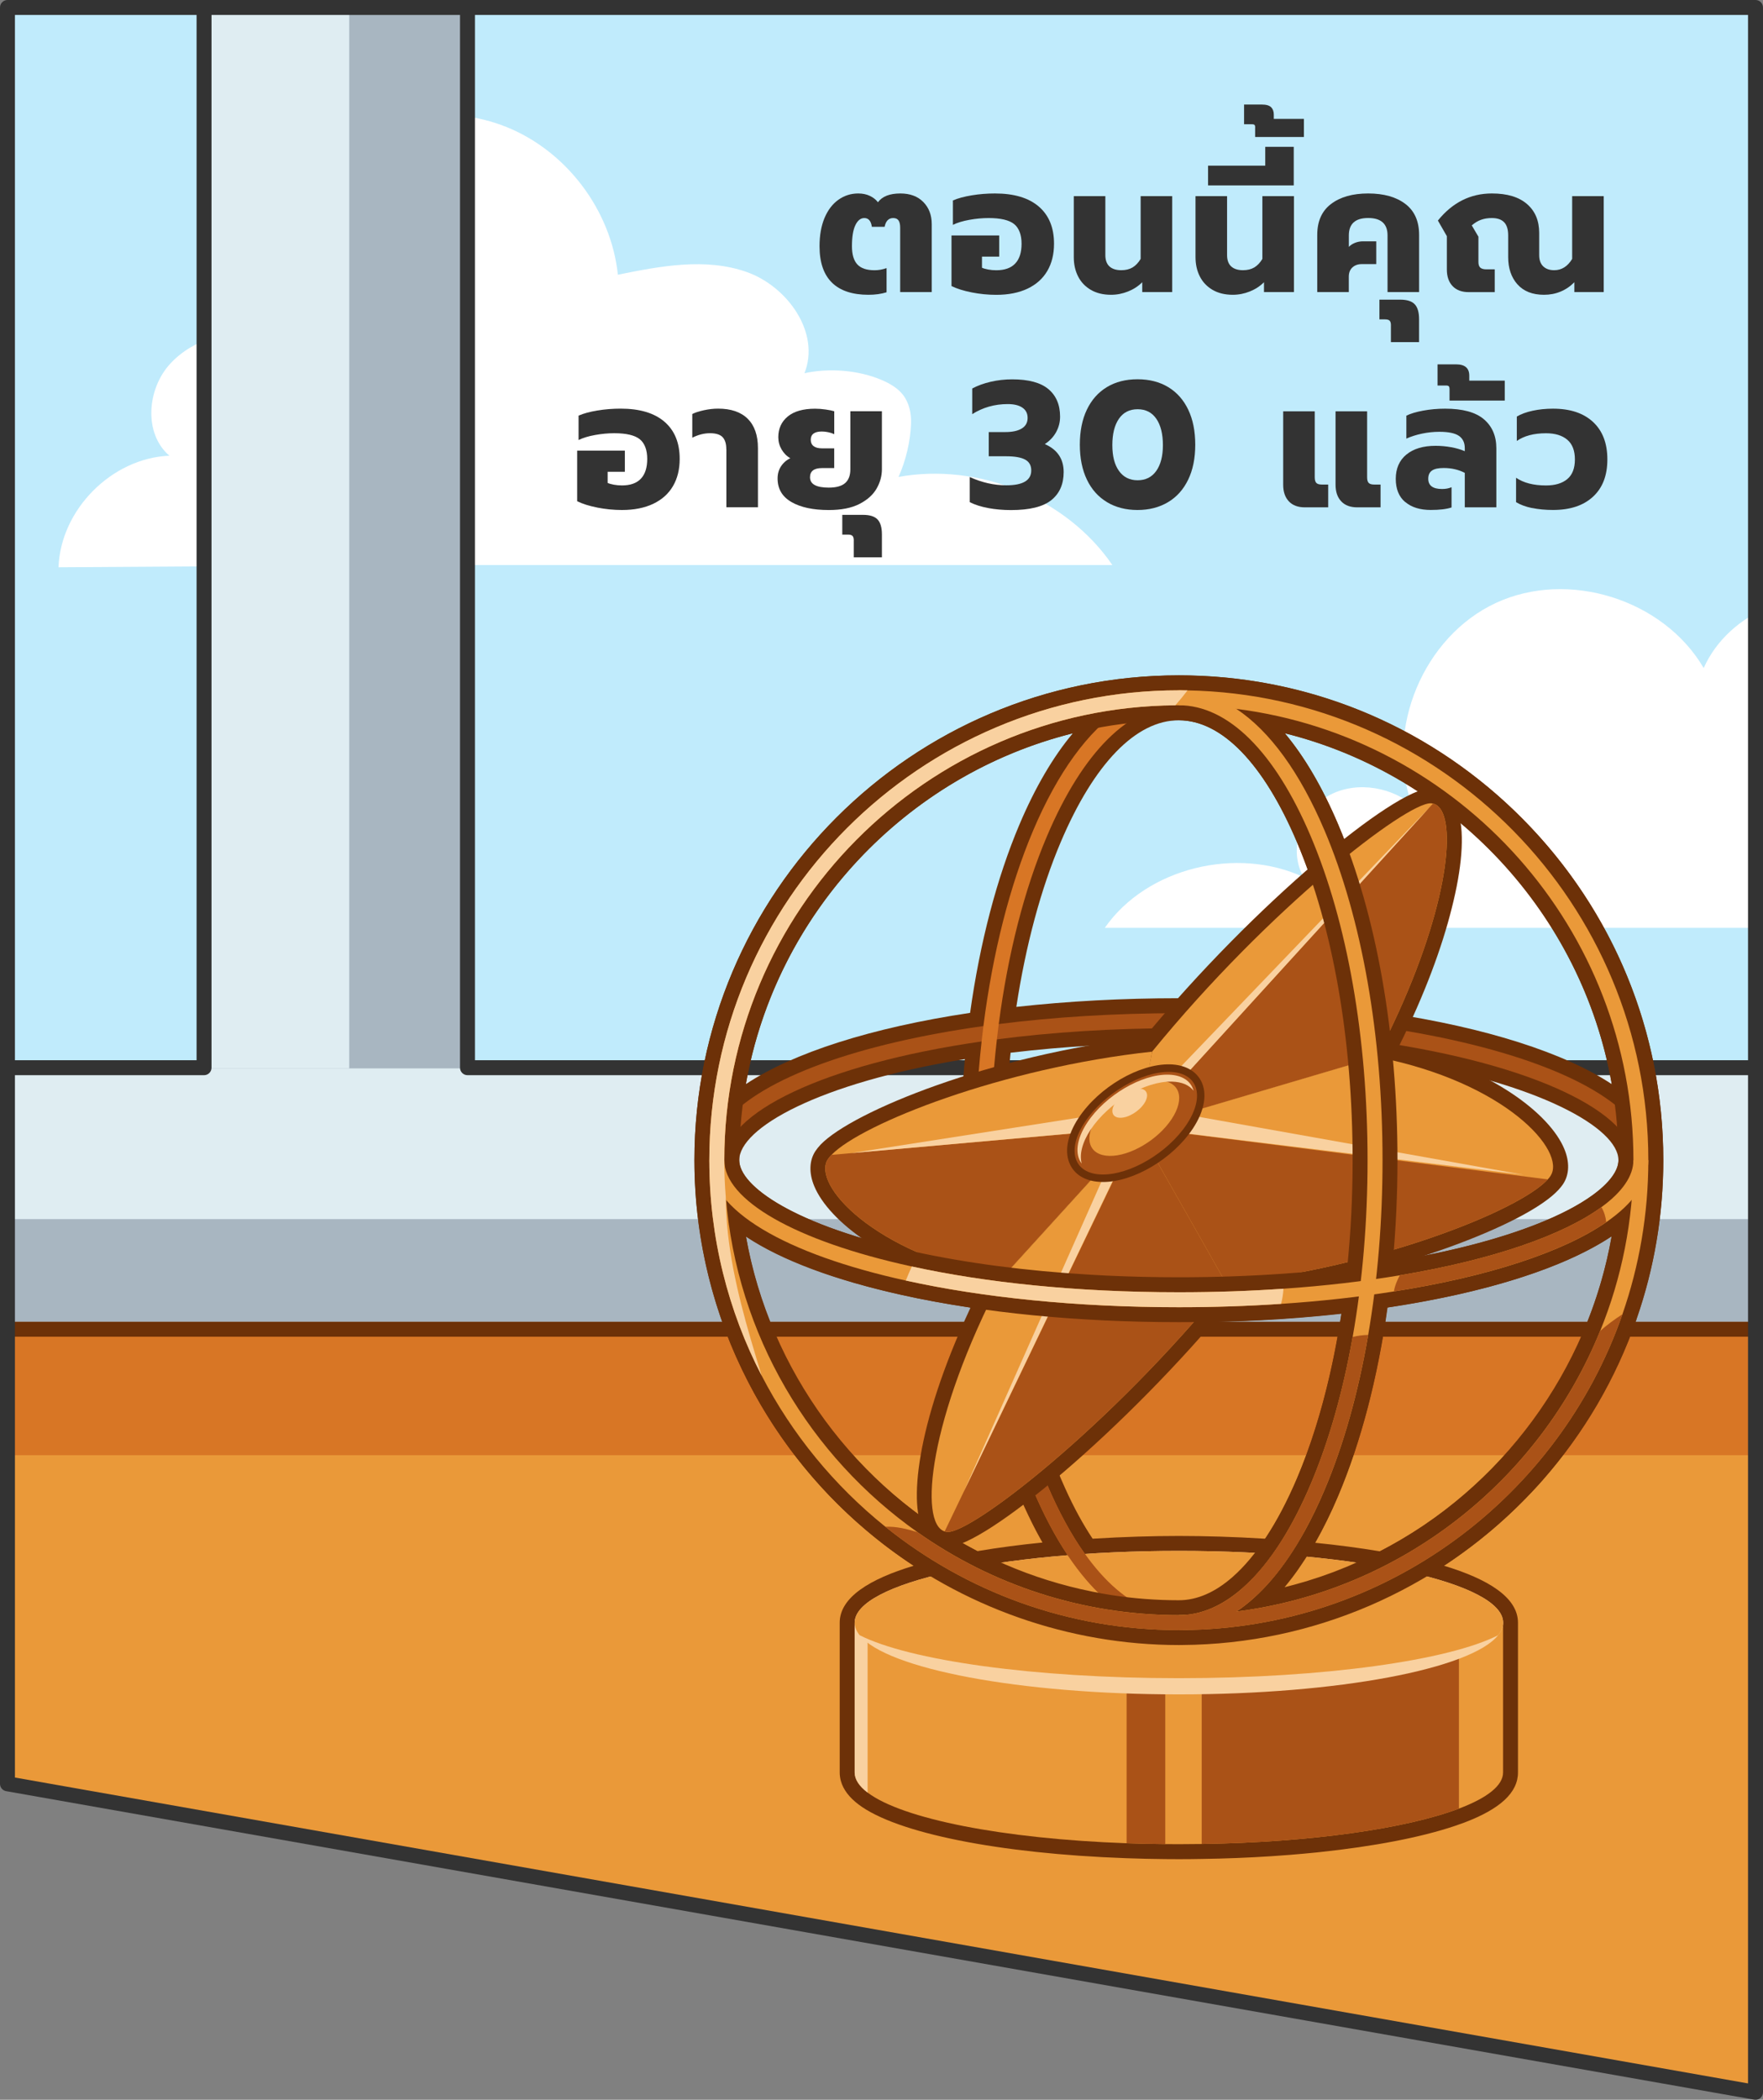 <?xml version="1.0" encoding="UTF-8"?>
<svg xmlns="http://www.w3.org/2000/svg" xmlns:xlink="http://www.w3.org/1999/xlink" viewBox="0 0 472 562">
  <rect x="0" y="0" width="472" height="562" fill="#808080" stroke="none"/>
  <defs>
    <style>
      .cls-1 {
        fill: #fff;
      }

      .cls-2 {
        fill: #dfedf2;
      }

      .cls-3 {
        fill: #ea9939;
      }

      .cls-4 {
        fill: #d87625;
      }

      .cls-5 {
        fill: none;
      }

      .cls-6 {
        fill: #aa5217;
      }

      .cls-7 {
        fill: #f9d1a0;
      }

      .cls-8 {
        fill: #333;
      }

      .cls-9 {
        fill: #c0ebfc;
      }

      .cls-10 {
        fill: #6d3108;
      }

      .cls-11 {
        fill: #a8b6c1;
      }

      .cls-12 {
        clip-path: url(#clippath);
      }
    </style>
    <clipPath id="clippath">
      <polygon class="cls-5" points="470 2 470 560 2 477.43 2 2 470 2"/>
    </clipPath>
  </defs>
  <g id="Image">
    <g>
      <g class="cls-12">
        <rect class="cls-3" x="-1.86" y="339.95" width="576.9" height="225.24"/>
        <rect class="cls-4" x="-1.62" y="355.76" width="488.05" height="33.72"/>
        <rect class="cls-9" x="-8.21" y="-25.93" width="547.95" height="319.46"/>
        <path class="cls-1" d="M109.82,151.23h187.99c-12.3-17.96-35.84-27.48-57.25-23.58,1.94-4.31,3.2-9.58,3.35-14.32.09-2.69-.49-5.48-2.13-7.61-1.41-1.84-3.5-3.05-5.63-3.97-6.27-2.7-14.13-3.31-20.78-1.86,4.33-10.81-4.53-23.25-15.5-27.1-10.98-3.86-23.05-1.58-34.45.74-1.8-17.2-13.66-32.97-29.68-39.48-16.02-6.51-35.51-3.46-48.78,7.61-13.28,11.08-19.77,29.71-16.25,46.65-9.17-.04-18.91,2.29-25.13,9.03-6.22,6.74-7.19,18.67-.23,24.63-15.41.62-29.14,14.43-29.68,29.86"/>
        <g>
          <rect class="cls-2" x="-217.81" y="285.77" width="702.82" height="68"/>
          <rect class="cls-11" x="-217.81" y="326.3" width="702.82" height="27.48"/>
          <rect class="cls-11" x="54.63" y=".44" width="70.53" height="285.52"/>
          <rect class="cls-2" x="54.63" y=".44" width="38.87" height="285.52"/>
          <path class="cls-8" d="M54.63,287.77H-220.27c-1.11,0-2-.9-2-2s.9-2,2-2H52.63V-11.77c0-1.11.9-2,2-2s2,.9,2,2v297.54c0,1.11-.9,2-2,2Z"/>
          <path class="cls-8" d="M472.1,287.77H125.16c-1.11,0-2-.9-2-2V-11.77c0-1.11.9-2,2-2s2,.9,2,2v295.54h344.94c1.11,0,2,.9,2,2s-.9,2-2,2Z"/>
          <rect class="cls-10" x="-1.62" y="353.76" width="486.63" height="4"/>
        </g>
        <path class="cls-1" d="M485.02,248.34h-189.24c11.23-16.14,35.4-21.88,53.22-13.58-4.08-7.09-.97-17.05,5.97-21.38,6.94-4.33,16.51-3.2,22.96,1.83-7.15-20.1,3.19-44.82,22.53-53.82s44.89-1.01,55.66,17.41c6.74-15.15,26.34-23.06,41.69-16.82"/>
      </g>
      <path class="cls-8" d="M470,562c-.12,0-.23-.01-.35-.03L1.65,479.4c-.96-.17-1.65-1-1.65-1.97V2C0,.9.9,0,2,0h468c1.11,0,2,.9,2,2v558c0,.59-.26,1.15-.71,1.53-.36.3-.82.47-1.29.47ZM4,475.75l463.99,81.87V4H4v471.74Z"/>
      <g>
        <g>
          <path class="cls-10" d="M445.3,310.53c0-71.56-58.18-129.77-129.69-129.77s-129.7,58.21-129.7,129.77c0,43.88,22.27,84.63,58.7,108.54-11.74,3.53-19.8,8.46-19.8,15.23v40.09c0,.78.11,1.56.32,2.31.63,2.26,2.22,4.37,4.74,6.27,10.08,7.64,37.52,13.15,71.62,14.37,3.52.13,7.04.21,10.46.24,1.22.01,2.44.02,3.67.02,2.08,0,4.13-.02,6.17-.06,6.35-.09,12.57-.34,18.56-.73,1.71-.11,3.41-.24,5.08-.37,2.36-.19,4.68-.4,6.95-.63.32-.04.64-.07.95-.1,14.47-1.53,27.02-3.93,36.12-6.99.88-.3,1.73-.6,2.55-.9,9.69-3.67,14.4-8.06,14.4-13.43v-40.09c0-6.77-8.06-11.69-19.8-15.23,36.43-23.91,58.7-64.66,58.7-108.54ZM372.89,283.48c39.27,6.37,60.41,18.48,60.41,27.05s-21.13,20.68-60.41,27.04c.81-8.85,1.25-17.92,1.25-27.04s-.44-18.2-1.25-27.05ZM431.52,290.18c-12.67-8.4-33.67-15.13-60.04-19.08-2.62-18.79-7.16-36.17-13.22-50.43-4.21-9.93-8.99-18.08-14.27-24.4,44.76,11.18,79.5,48.26,87.53,93.92ZM362.13,310.53c0,9.73-.51,19.38-1.48,28.76-14.14,1.7-29.27,2.58-45.04,2.58s-30.89-.88-45.07-2.58c-.97-9.26-1.46-18.92-1.46-28.76s.52-19.39,1.48-28.77c14.16-1.7,29.29-2.58,45.05-2.58s30.88.88,45.04,2.58c.97,9.36,1.48,19.01,1.48,28.77ZM315.61,192.78c11.47,0,22.69,11.57,31.61,32.59,5.29,12.47,9.38,27.63,11.9,44.12-13.85-1.53-28.45-2.32-43.51-2.32s-29.67.79-43.51,2.32c2.51-16.48,6.59-31.65,11.89-44.12,8.92-21.02,20.15-32.59,31.62-32.59ZM287.21,196.27c-5.28,6.31-10.06,14.46-14.27,24.39-6.05,14.26-10.6,31.64-13.22,50.43-26.37,3.95-47.37,10.68-60.04,19.08,8.03-45.65,42.77-82.72,87.53-93.91ZM258.32,283.48c-.81,8.85-1.25,17.92-1.25,27.05s.44,18.23,1.26,27.04c-39.27-6.37-60.42-18.48-60.42-27.04s21.13-20.68,60.41-27.05ZM261.78,415.21c-32.65-16.88-55.73-48.5-62.07-84.31,12.67,8.38,33.67,15.11,60.03,19.06.2,1.41.41,2.81.62,4.21.02.1.03.2.05.29.17,1.06.34,2.12.52,3.17.04.21.07.42.11.63.17.97.34,1.93.52,2.88.05.28.1.56.15.84.17.9.35,1.8.53,2.7.07.31.13.63.2.95.17.86.35,1.71.54,2.56.07.34.15.69.23,1.03.18.82.37,1.64.56,2.45.08.36.17.72.25,1.07.19.8.39,1.58.58,2.37.1.37.19.74.29,1.11.2.76.39,1.52.6,2.27.1.38.21.76.32,1.15.2.72.4,1.45.61,2.17.12.4.24.8.36,1.2.2.69.4,1.37.61,2.05.14.43.27.86.41,1.29.2.63.4,1.27.61,1.9.16.47.32.94.48,1.41.19.57.38,1.15.58,1.71.19.54.39,1.07.58,1.6.18.48.35.98.53,1.46.25.65.5,1.3.75,1.94.14.35.27.7.41,1.04.39.99.79,1.97,1.2,2.93.03.08.07.16.1.24.32.75.65,1.49.97,2.22.09.2.18.39.27.59.28.6.56,1.21.84,1.8.11.25.23.49.35.73.26.53.51,1.06.77,1.58.14.29.29.58.44.87.23.45.46.9.69,1.34.19.35.38.69.56,1.04.19.35.39.71.58,1.06.2.35.39.7.59,1.04-5.87.59-11.75,1.35-17.33,2.29ZM338.7,411.83c-8.41-.52-16.38-.74-23.08-.74s-14.69.22-23.1.74c-2.57-3.85-5.02-8.34-7.3-13.39-.05-.1-.09-.19-.13-.29-.36-.8-.72-1.62-1.08-2.45-.03-.08-.06-.16-.1-.24-.33-.79-.66-1.6-.99-2.41-.25-.64-.5-1.29-.75-1.94-.1-.26-.2-.51-.3-.77-.27-.74-.54-1.49-.81-2.24-.06-.18-.13-.36-.2-.54-.28-.8-.55-1.61-.83-2.43-.04-.14-.09-.27-.13-.41-.29-.85-.56-1.71-.83-2.58-.04-.1-.07-.21-.11-.32-.27-.88-.54-1.78-.81-2.68-.02-.1-.05-.19-.08-.28-.27-.92-.53-1.84-.78-2.77-.03-.09-.05-.17-.07-.26-.26-.93-.51-1.87-.75-2.82-.03-.09-.05-.19-.07-.28-.25-.94-.48-1.89-.71-2.85-.03-.11-.05-.21-.08-.32-.22-.95-.44-1.9-.66-2.86-.02-.12-.05-.24-.08-.36-.21-.95-.41-1.91-.61-2.87-.03-.14-.06-.29-.09-.43-.19-.95-.38-1.9-.57-2.85-.03-.17-.06-.34-.09-.51-.18-.94-.35-1.88-.52-2.83-.03-.18-.06-.36-.09-.54-.17-.95-.33-1.91-.48-2.87-.03-.15-.05-.3-.07-.44-.08-.46-.14-.92-.21-1.37,13.81,1.53,28.41,2.31,43.5,2.31s29.63-.78,43.51-2.32c-2.52,16.48-6.6,31.65-11.9,44.13-2.62,6.18-5.48,11.59-8.53,16.13ZM369.44,415.21c-5.59-.94-11.46-1.7-17.33-2.29,2.18-3.82,4.24-8.01,6.15-12.53,6.05-14.26,10.6-31.64,13.22-50.43,26.36-3.94,47.35-10.68,60.02-19.07-6.33,35.82-29.41,67.45-62.06,84.32Z"/>
          <path class="cls-3" d="M402.41,434.3v40.09c0,3.53-4.3,6.84-11.82,9.68-14.09,5.33-39.46,9.02-68.86,9.47-2.02.03-4.05.05-6.11.05-1.22,0-2.43-.01-3.64-.02-3.51-.03-6.96-.11-10.35-.23-33.2-1.19-60.08-6.54-69.34-13.56-2.26-1.71-3.47-3.52-3.47-5.4v-40.09h173.6Z"/>
          <path class="cls-7" d="M232.28,434.3v45.49c-2.26-1.71-3.47-3.52-3.47-5.4v-40.09h3.47Z"/>
          <path class="cls-6" d="M311.97,449.27v44.3c-3.51-.03-6.96-.11-10.35-.23v-44.07h10.35Z"/>
          <path class="cls-6" d="M390.59,436.3v47.77c-14.09,5.33-39.46,9.02-68.86,9.47v-57.24h68.86Z"/>
          <path class="cls-7" d="M402.41,434.3c0,1.15-.45,2.27-1.32,3.36-7.18,9-42.73,15.84-85.47,15.84s-78.32-6.85-85.48-15.85c-.87-1.09-1.32-2.21-1.32-3.35,0-10.61,38.86-19.21,86.81-19.21s86.8,8.6,86.8,19.21Z"/>
          <path class="cls-3" d="M402.41,434.3c0,1.15-.45,2.27-1.32,3.36-13.24,6.73-46.52,11.5-85.47,11.5s-72.25-4.78-85.48-11.51c-.87-1.09-1.32-2.21-1.32-3.35,0-10.61,38.86-19.21,86.81-19.21s86.8,8.6,86.8,19.21Z"/>
          <path class="cls-3" d="M315.61,184.76c-69.31,0-125.7,56.42-125.7,125.76,0,47.3,26.23,88.59,64.9,110.06,11.78,6.55,24.72,11.24,38.41,13.72,7.26,1.32,14.75,2,22.38,2s15.12-.68,22.39-2c13.69-2.47,26.62-7.17,38.39-13.72,38.67-21.47,64.9-62.76,64.9-110.06,0-69.35-56.39-125.76-125.69-125.76ZM370.17,419.35c-12.05,6.08-25.24,10.21-39.14,11.97-3.77.48-7.59.78-11.47.9-1.31.05-2.62.07-3.94.07-5.22,0-10.37-.33-15.42-.97-13.91-1.77-27.1-5.9-39.14-11.97-36.78-18.53-62.93-55.2-66.66-98.18-.31-3.5-.47-7.06-.47-10.64s.16-7.14.47-10.64c4.95-57.07,49.42-102.98,105.81-110.15,5.05-.64,10.2-.97,15.42-.97s10.36.33,15.41.97c56.39,7.16,100.85,53.08,105.81,110.15.31,3.5.47,7.06.47,10.64s-.16,7.14-.47,10.64c-3.73,42.99-29.88,79.66-66.66,98.18Z"/>
          <path class="cls-6" d="M436.83,299.88c-9.85-11.37-35.22-20.56-68.9-25.26-1.35-.19-2.72-.37-4.11-.54-14.77-1.87-31.03-2.9-48.2-2.9s-33.43,1.03-48.21,2.9c-1.38.17-2.75.35-4.11.54-33.67,4.71-59.06,13.89-68.9,25.26-2.92,3.37-4.47,6.94-4.47,10.64s1.55,7.27,4.47,10.64c9.85,11.38,35.24,20.56,68.92,25.26,1.35.19,2.72.37,4.1.55,14.78,1.87,31.04,2.89,48.2,2.89s33.43-1.03,48.2-2.89c1.39-.18,2.76-.36,4.11-.55,33.68-4.71,59.06-13.89,68.9-25.26,2.92-3.37,4.47-6.94,4.47-10.64s-1.55-7.27-4.47-10.64ZM368.41,342.32c-1.34.2-2.71.39-4.09.56-14.56,1.9-30.92,2.99-48.7,2.99s-34.13-1.09-48.7-2.99c-1.38-.17-2.74-.36-4.09-.56-42.66-6.13-68.9-19.28-68.9-31.79s26.24-25.65,68.89-31.79c1.35-.2,2.71-.39,4.09-.56,14.57-1.9,30.93-2.99,48.71-2.99s34.14,1.09,48.7,2.99c1.38.17,2.75.36,4.09.56,42.66,6.14,68.89,19.28,68.89,31.79s-26.24,25.65-68.89,31.79Z"/>
          <path class="cls-4" d="M368.41,278.74c-.15-1.38-.31-2.75-.48-4.12-2.49-19.57-7.02-37.52-13.34-52.39-6.59-15.54-14.67-26.59-23.57-32.49-4.93-3.28-10.11-4.98-15.41-4.98s-10.49,1.69-15.42,4.98c-8.89,5.9-16.97,16.95-23.57,32.49-6.31,14.88-10.85,32.82-13.34,52.39-.17,1.36-.33,2.73-.48,4.12-1.14,10.25-1.73,20.92-1.73,31.79s.59,21.54,1.74,31.79c.04.41.08.82.13,1.23.11.96.23,1.92.36,2.88,2.48,19.57,7,37.53,13.32,52.39,2.82,6.65,5.91,12.47,9.23,17.42,4.42,6.64,9.25,11.7,14.34,15.08,1.81,1.21,3.66,2.21,5.54,2.97,3.22,1.33,6.52,2,9.88,2,1.32,0,2.64-.11,3.94-.32,2-.32,3.98-.88,5.93-1.68,1.87-.77,3.72-1.76,5.53-2.97,5.09-3.37,9.92-8.44,14.34-15.08,3.32-4.96,6.41-10.78,9.23-17.42,6.31-14.88,10.85-32.82,13.34-52.39.17-1.36.33-2.73.48-4.12,1.14-10.25,1.73-20.92,1.73-31.79s-.59-21.54-1.73-31.79ZM363.81,346.98c-2.46,18.79-6.84,35.99-12.91,50.28-3.1,7.3-6.5,13.54-10.16,18.64-6.47,9.1-13.69,14.59-21.19,16.01-1.3.25-2.62.38-3.94.38-8.92,0-17.54-5.7-25.16-16.39-3.64-5.11-7.04-11.34-10.15-18.64-6.05-14.29-10.44-31.49-12.9-50.28-.15-1.14-.3-2.28-.43-3.43-.03-.22-.05-.44-.07-.67-1.22-10.4-1.83-21.27-1.83-32.35s.62-21.94,1.82-32.35c.15-1.37.32-2.74.5-4.1,2.46-18.79,6.84-36,12.91-50.28,9.59-22.6,22.12-35.03,35.3-35.03s25.71,12.44,35.29,35.03c6.06,14.28,10.45,31.49,12.91,50.28.18,1.35.35,2.72.5,4.1,1.2,10.41,1.82,21.27,1.82,32.35s-.62,21.94-1.82,32.35c-.15,1.38-.32,2.74-.5,4.11Z"/>
          <path class="cls-6" d="M319.55,431.92v4.06c-1.3.21-2.62.32-3.94.32-14.89,0-28.73-13.31-38.98-37.48-6.62-15.6-11.28-34.58-13.68-55.28h4.03c2.36,20.13,6.9,38.57,13.33,53.72,9.59,22.59,22.12,35.03,35.3,35.03,1.32,0,2.64-.13,3.94-.38Z"/>
        </g>
        <g>
          <path class="cls-10" d="M418.45,316.95s-.01.02-.02.03c-.32.47-.67.91-1.06,1.33,0,.01,0,.02,0,.03-.01,0-.01,0-.02,0,0,.01-.01.02-.02.02-8.48,9.39-44.77,23.11-81.27,28.25-1.89.26-3.77.5-5.66.71-29.3,35.58-66.9,66.68-76.64,66.68h-.11c-.37-.01-.71-.05-1.05-.1-.11-.02-.22-.06-.33-.09-.2-.04-.4-.08-.59-.15-.02,0-.03-.01-.05-.01,0,0-.01,0-.01-.01h-.02c-1.51-.51-3.52-1.76-4.81-4.88-3.64-8.77-.2-32.24,15.49-63.84-25.02-6-40.4-18.14-44.27-27.42-1.48-3.54-1.37-6.9.32-9.45.38-.57.85-1.14,1.39-1.72,8.6-8.89,45.51-23.92,86.67-28.67,29.32-35.56,66.93-66.68,76.65-66.68h.1c.4.02.77.06,1.13.13h.01c.06.01.12.02.17.03.03.01.05.01.07.02.2.04.39.09.55.13.02.01.04.02.07.03.16.05.3.1.41.14.37.15.76.35,1.17.6h0c.3.2.61.44.91.71.08.06.16.13.23.2.26.25.51.51.76.82.09.12.17.25.26.38.15.2.29.41.42.63.05.09.11.16.16.24.06.11.11.24.17.36.06.11.11.22.16.33.11.24.22.48.31.73.04.08.07.15.1.23.03.08.05.16.08.24.06.18.12.35.17.53.04.13.08.26.11.4,1.57,5.66.82,14.55-1.9,25.25-2.58,10.32-7.14,22.85-14.15,36.95,25.03,6.01,40.41,18.14,44.28,27.42,1.48,3.54,1.37,6.9-.32,9.44Z"/>
          <path class="cls-3" d="M268.16,342.13c-34.54-6.76-50.9-25.24-46.52-31.85.25-.38.58-.78.97-1.18,8.07-8.36,45.74-23.29,85.83-27.63l-3.57,20.32-36.71,40.34Z"/>
          <path class="cls-6" d="M268.16,342.13c-34.54-6.76-50.9-25.24-46.52-31.85.25-.38.58-.78.97-1.18l82.26-7.31-36.71,40.34Z"/>
          <path class="cls-3" d="M328.32,343.56c-31.51,38.62-68.04,66.62-74.58,66.46-.29,0-.57-.05-.83-.14-6.97-2.17-4.28-30.29,15.28-67.76l36.68-40.32h0s23.44,41.77,23.44,41.77Z"/>
          <path class="cls-6" d="M328.32,343.56c-31.51,38.62-68.04,66.62-74.58,66.46-.29,0-.57-.05-.83-.14l51.97-108.08,23.44,41.76Z"/>
          <path class="cls-3" d="M368.57,282.91l-63.43,18.77-.43.25-.08-.28,3.82-20.18h0c31.51-38.62,68.03-66.62,74.58-66.47.22,0,.42.03.61.08.16.03.3.07.45.13.73.3,1.36.9,1.86,1.79,4,7.19-.15,32.93-17.37,65.9Z"/>
          <path class="cls-6" d="M368.57,282.91l-63.43,18.77-.43.25-.08-.28,79.01-86.57c.16.03.3.07.45.13,6.68,2.71,3.85,30.64-15.51,67.7Z"/>
          <path class="cls-3" d="M415.11,314.74c-.2.3-.43.6-.73.91-7.51,8.31-45.56,23.52-86.07,27.9l-23.71-41.76h.02s63.96-18.89,63.96-18.89c34.54,6.76,50.9,25.24,46.52,31.84Z"/>
          <path class="cls-6" d="M414.38,315.65c-7.51,8.31-45.56,23.52-86.07,27.9l-23.69-41.77,109.76,13.88Z"/>
          <polygon class="cls-7" points="305.54 296.51 304.62 301.78 382.57 216.25 305.54 296.51"/>
          <polygon class="cls-7" points="298.03 309.16 304.63 302.07 258.07 399.12 298.03 309.16"/>
          <polygon class="cls-7" points="227.93 308.63 305.54 296.51 304.62 301.78 227.93 308.63"/>
          <polygon class="cls-7" points="304.62 301.78 316.81 298.18 407.98 314.44 304.62 301.78"/>
          <path class="cls-10" d="M319.36,302.05c-5.36,8.09-15.86,14.31-24.07,14.31-.13,0-.25,0-.38-.01-3.92-.09-6.87-1.66-8.31-4.43-1.75-3.36-.96-8,2.18-12.74,5.45-8.22,16.18-14.49,24.45-14.31,3.92.1,6.87,1.67,8.32,4.43,1.75,3.36.95,8.01-2.19,12.75Z"/>
          <g>
            <path class="cls-6" d="M317.7,300.94c-5.03,7.58-15.21,13.59-22.73,13.41-7.52-.18-9.54-6.47-4.5-14.05,5.03-7.58,15.21-13.59,22.73-13.41,7.52.18,9.54,6.47,4.5,14.05Z"/>
            <path class="cls-3" d="M313.67,299.53c-3.69,5.57-11.16,9.97-16.68,9.84-5.52-.13-7-4.75-3.31-10.31,3.69-5.57,11.16-9.97,16.68-9.84,5.52.13,7,4.75,3.31,10.31Z"/>
            <path class="cls-7" d="M306.32,295.36c-1.43,2.15-4.32,3.86-6.45,3.81-2.13-.05-2.71-1.84-1.28-3.99,1.43-2.15,4.32-3.86,6.45-3.81,2.13.05,2.71,1.84,1.28,3.99Z"/>
            <path class="cls-7" d="M319.55,291.93c-1.13-1.48-3.1-2.37-5.8-2.44-7.19-.17-16.91,5.57-21.73,12.81-2.33,3.51-3.08,6.73-2.41,9.14-1.88-2.44-1.5-6.48,1.49-11,4.81-7.25,14.54-12.99,21.73-12.81,3.71.09,6.02,1.73,6.72,4.29Z"/>
          </g>
        </g>
        <g>
          <path class="cls-10" d="M438.14,353.09c4.76-13.65,7.17-27.97,7.17-42.57,0-34.19-13.23-66.49-37.24-90.93-23.99-24.41-55.97-38.2-90.05-38.82h-.02c-.79-.01-1.59-.02-2.38-.02-71.52,0-129.7,58.21-129.7,129.77,0,3.88.18,7.75.52,11.6.37,4.11.95,8.19,1.7,12.24,1.85,9.88,4.83,19.54,8.89,28.7.04.09.08.17.12.25,1.01,2.26,2.08,4.49,3.22,6.69h0s0,0,0,0c0,0,0,0,0,0,8.39,16.21,19.89,30.25,34.17,41.73,22.91,18.42,51.7,28.56,81.09,28.56.31,0,.61,0,.91-.01,35.13-.24,67.83-14.78,91.52-38.84,1.68-1.71,3.34-3.45,4.93-5.26.04-.05.08-.09.12-.14,10.84-12.34,19.44-26.83,25.05-42.96,0,0,0,0,0,0,0,0,0,0,0,0,0,0,0,0,0,0ZM423.2,358.21c-.17.38-.35.75-.52,1.13-.35.77-.7,1.53-1.07,2.29-.21.44-.43.88-.65,1.32-.34.68-.68,1.37-1.04,2.04-.24.46-.48.91-.73,1.36-.35.65-.7,1.3-1.07,1.94-.26.45-.51.91-.78,1.36-.37.64-.75,1.27-1.13,1.9-.27.44-.53.87-.8,1.31-.4.64-.81,1.27-1.22,1.9-.27.41-.53.82-.8,1.22-.45.68-.92,1.34-1.38,2.01-.24.35-.48.7-.73,1.04-.62.87-1.25,1.72-1.9,2.57-.1.13-.2.27-.3.4-.75.98-1.52,1.95-2.29,2.9-.22.27-.45.53-.67.8-.56.68-1.13,1.36-1.71,2.02-.29.34-.6.67-.9,1.01-.52.58-1.04,1.16-1.57,1.74-.33.36-.66.71-1,1.06-.51.54-1.03,1.08-1.55,1.61-.35.35-.7.7-1.05,1.05-.53.52-1.06,1.04-1.59,1.55-.36.34-.71.68-1.07,1.01-.55.52-1.11,1.02-1.68,1.53-.35.31-.7.63-1.05.94-.61.53-1.22,1.05-1.84,1.57-.32.27-.64.54-.96.81-.76.62-1.53,1.23-2.3,1.83-.19.15-.37.3-.57.45-.98.75-1.96,1.49-2.96,2.21-.21.15-.42.29-.63.44-.79.56-1.58,1.12-2.38,1.66-.35.23-.7.46-1.05.69-.67.44-1.35.88-2.03,1.31-.4.25-.8.49-1.2.74-.65.4-1.29.79-1.95,1.17-.42.25-.84.49-1.27.73-.65.37-1.29.73-1.95,1.09-.43.24-.87.47-1.3.7-.66.35-1.33.69-2,1.03-.43.22-.86.44-1.29.65-.7.35-1.42.68-2.13,1.01-.4.19-.8.38-1.2.56-.82.37-1.65.73-2.48,1.08-.3.13-.6.26-.9.39-1.14.47-2.29.93-3.44,1.37-.17.06-.34.12-.52.19-.98.37-1.97.72-2.96,1.06-.4.14-.8.26-1.2.39-.77.26-1.55.51-2.32.75-.46.14-.93.28-1.4.41-.72.21-1.45.42-2.18.62-.49.13-.99.26-1.48.39-.38.1-.76.19-1.14.29.14-.16.27-.34.41-.5.18-.22.36-.43.53-.66.16-.2.33-.41.49-.62.1-.13.21-.26.31-.4.13-.16.25-.33.38-.49.22-.29.43-.58.65-.88.17-.23.34-.46.51-.7.07-.1.14-.2.21-.3.1-.14.2-.29.3-.43.05-.07.1-.14.14-.21.16-.23.32-.46.48-.7.22-.33.44-.67.67-1.01.13-.2.26-.39.39-.58.03-.05.07-.11.1-.16.22-.34.44-.7.66-1.05.14-.22.27-.43.41-.66.2-.32.39-.65.59-.98.09-.14.17-.29.26-.43.08-.14.16-.27.24-.41.35-.6.7-1.21,1.04-1.83,0-.01.01-.03.02-.04.09-.16.17-.33.26-.49.17-.3.33-.61.49-.92.37-.7.75-1.41,1.11-2.14.2-.39.4-.79.6-1.19.36-.74.72-1.48,1.07-2.23.16-.34.32-.68.48-1.02.51-1.12,1.02-2.25,1.5-3.41.65-1.54,1.29-3.11,1.9-4.71,1.72-4.46,3.27-9.16,4.69-14.06.62-2.14,1.22-4.3,1.77-6.52,1.38-5.48,2.58-11.19,3.6-17.12,0,0,0,0,0,0,.45-2.64.85-5.32,1.23-8.02.79-.12,1.57-.23,2.35-.36,3.25-.51,6.41-1.07,9.48-1.66,20.97-4.04,37.48-9.87,48.23-17.04-1.43,8.15-3.71,16.11-6.85,23.83,0,0,0,0,0,0-.47,1.17-.97,2.33-1.48,3.48ZM433.3,310.53c0,2.77-2.45,6.07-6.9,9.31-1.87,1.36-4.06,2.7-6.53,3.99-10.72,5.59-26.85,10.4-45.75,13.55-.4.07-.82.13-1.22.2.81-8.82,1.24-17.85,1.24-27.04,0-33.84-5.64-65.76-15.87-89.86-4.23-9.96-9.01-18.12-14.31-24.44,51.78,12.83,89.33,59.77,89.33,114.31ZM198.07,304.52c3.08-60.69,52.62-109.67,113.71-111.68.97-.03,1.94-.05,2.92-.06h0s.06,0,.1,0c.23,0,.47,0,.7,0,.06,0,.12,0,.19,0,11.44.05,22.64,11.62,31.53,32.59,9.62,22.63,14.91,52.87,14.91,85.16,0,9.82-.49,19.44-1.45,28.76-5.62.68-11.42,1.23-17.35,1.63-8.91.62-18.24.94-27.72.94-6.46,0-12.83-.15-19.07-.44-1.67-.08-3.33-.17-4.97-.27-16.86-1-32.67-3.06-46.59-6.1-32.33-7.05-47.06-17.66-47.06-24.53,0-2.01.05-4.02.15-6.01ZM292.19,425.94c-15.82-3.2-30.82-9.64-44.23-19.11-25.72-18.14-42.9-45.35-48.25-75.85,9.45,6.29,23.58,11.62,41.94,15.66,21.45,4.73,47.03,7.23,73.96,7.23,9.36,0,18.65-.31,27.63-.91,0,0,0,0,0,0,5.39-.36,10.7-.83,15.88-1.4-.29,1.88-.59,3.74-.92,5.58-.64,3.6-1.34,7.12-2.12,10.54-2.33,10.25-5.3,19.64-8.86,28.01-.29.69-.59,1.37-.89,2.04-.14.3-.27.6-.41.9-.17.38-.34.75-.52,1.13-.13.28-.26.54-.39.82-.2.41-.39.82-.59,1.22-.1.2-.2.39-.3.59-.25.5-.5.99-.75,1.48-.05.09-.1.18-.14.27-2.69,5.12-5.58,9.54-8.58,13.12-.01.01-.02.02-.03.04-.35.42-.71.83-1.07,1.23-.09.1-.19.2-.28.31-.28.31-.57.62-.86.92-.21.21-.41.42-.62.62-.19.19-.37.38-.56.56-.41.39-.82.77-1.23,1.13-4.71,4.14-9.55,6.23-14.39,6.23-6.09,0-12.12-.46-18.05-1.38-1.8-.28-3.59-.61-5.37-.97Z"/>
          <g>
            <path class="cls-3" d="M317.93,184.78c-.77-.01-1.55-.02-2.32-.02-69.31,0-125.7,56.42-125.7,125.76,0,20.77,5.05,40.38,14,57.65,8.13,15.7,19.45,29.47,33.12,40.45,21.53,17.31,48.87,27.67,78.58,27.67.28,0,.55,0,.83-.01,54.51-.35,100.9-35.61,117.92-84.51,4.5-12.93,6.94-26.81,6.94-41.25,0-68.57-55.14-124.5-123.37-125.74ZM428.39,356.23c-16.23,40-53.13,69.47-97.36,75.09-5.05.64-10.2.97-15.42.97-26.02,0-50.15-8.21-69.95-22.19-28.75-20.27-48.36-52.68-51.34-89.72-.27-3.25-.4-6.54-.4-9.86,0-66.83,54.08-121.25,120.76-121.75.31-.01.63-.01.94-.01,5.22,0,10.36.33,15.41.97,59.85,7.6,106.28,58.87,106.28,120.79,0,16.16-3.16,31.59-8.91,45.71Z"/>
            <path class="cls-3" d="M437.3,310.53c0,4.22-2.97,8.49-8.55,12.55-10.15,7.41-28.89,14.08-53.97,18.25-9.52,1.59-19.95,2.82-31.17,3.59-8.86.62-18.21.95-28,.95-27.77,0-52.06-2.65-71.49-6.9-31.5-6.87-50.21-17.88-50.21-28.44h-4c0,13.47,20.56,25.15,52.6,32.21,20.47,4.52,45.63,7.14,73.1,7.14,9.43,0,18.58-.31,27.36-.9,10.68-.71,20.81-1.84,30.23-3.33,25.16-3.96,45.19-10.49,56.85-18.55,7.24-5.02,11.26-10.61,11.26-16.56h-4Z"/>
            <path class="cls-3" d="M354.59,222.23c-6.59-15.54-14.67-26.59-23.57-32.49-4.93-3.28-10.11-4.98-15.41-4.98v4c13.17,0,25.71,12.44,35.29,35.03,9.83,23.13,15.23,53.94,15.23,86.73,0,16.52-1.37,32.54-3.99,47.32-2.57,14.57-6.36,27.94-11.24,39.42-2.37,5.58-4.91,10.52-7.59,14.83-3.35,5.37-6.93,9.71-10.67,12.98-5.41,4.76-11.16,7.23-17.03,7.23v4c.28,0,.55,0,.83-.01,5.01-.17,9.92-1.85,14.59-4.97,3.27-2.17,6.43-5.05,9.46-8.58,3.08-3.61,6.01-7.92,8.77-12.89,1.86-3.37,3.65-7.06,5.33-11.03,5.12-12.07,9.08-26.17,11.71-41.53,2.52-14.67,3.84-30.49,3.84-46.77,0-33.32-5.52-64.68-15.55-88.3Z"/>
            <path class="cls-7" d="M317.93,184.78c-1.03,1.37-2.12,2.7-3.26,3.99-66.67.5-120.76,54.92-120.76,121.75,0,3.32.13,6.61.4,9.86.04,12.76,3.08,25.68,6.67,38.03.95,3.25,1.94,6.5,2.92,9.76-8.95-17.27-14-36.89-14-57.65,0-69.35,56.39-125.76,125.7-125.76.77,0,1.55.01,2.32.02Z"/>
            <path class="cls-7" d="M343.61,344.92c-.07,1.38-.28,2.74-.64,4.05-8.78.59-17.93.9-27.36.9-27.47,0-52.62-2.62-73.1-7.14.51-1.26,1.03-2.53,1.61-3.76,19.42,4.25,43.72,6.9,71.49,6.9,9.79,0,19.14-.33,28-.95Z"/>
            <path class="cls-6" d="M430.04,327.09c-11.66,8.06-31.69,14.59-56.85,18.55.15-1.01.5-2.02.92-2.96.2-.46.42-.91.66-1.35,25.09-4.18,43.83-10.84,53.97-18.25.71,1.21,1.14,2.59,1.29,4.01Z"/>
            <path class="cls-6" d="M366.29,357.29c-2.63,15.36-6.58,29.46-11.71,41.53-4.16,9.82-8.92,17.84-14.1,23.92-2.47,1.27-5.1,2.19-7.85,2.32,6.73-5.89,12.95-15.29,18.26-27.8,4.87-11.47,8.67-24.85,11.24-39.42,1.37-.34,2.76-.53,4.15-.55Z"/>
            <path class="cls-6" d="M434.36,351.78c-17.01,48.9-63.4,84.16-117.92,84.51-.28.01-.55.01-.83.01-29.71,0-57.05-10.36-78.58-27.67,2.91-.12,5.82.58,8.63,1.48,19.8,13.98,43.94,22.19,69.95,22.19,5.87,0,11.62-2.47,17.03-7.23,3.73-3.26,7.31-7.61,10.67-12.98,1.98-.75,3.96-1.5,5.94-2.23-2.75,4.97-5.68,9.27-8.77,12.89-3.02,3.53-6.18,6.41-9.46,8.58,44.23-5.63,81.13-35.09,97.36-75.09,1.89-1.64,3.87-3.14,5.96-4.46Z"/>
          </g>
        </g>
      </g>
    </g>
  </g>
  <g id="Text">
    <g>
      <path class="cls-8" d="M222.75,75.66c-2.22-2.16-3.34-5.42-3.34-9.77,0-2.91.45-5.43,1.34-7.56.9-2.13,2.14-3.75,3.72-4.87s3.35-1.68,5.3-1.68c1.18,0,2.22.22,3.12.65.9.43,1.62,1,2.16,1.7,1.15-1.57,3.15-2.35,6-2.35,2.59,0,4.64.76,6.14,2.28,1.5,1.52,2.26,3.5,2.26,5.93v18.19h-8.45v-17.23c0-.86-.14-1.51-.43-1.94-.29-.43-.77-.65-1.44-.65-1.22,0-1.98.79-2.3,2.35h-3.41c-.22-1.57-.9-2.35-2.02-2.35-.99,0-1.79.64-2.4,1.92-.61,1.28-.91,3.15-.91,5.62,0,2.21.48,3.83,1.44,4.87.96,1.04,2.5,1.56,4.61,1.56,1.09,0,2.16-.19,3.22-.58v6.48c-1.44.45-3.06.67-4.85.67-4.29,0-7.54-1.08-9.77-3.24Z"/>
      <path class="cls-8" d="M260.14,78.26c-2.19-.43-3.99-1-5.4-1.7v-13.54h12.77v5.66h-4.61v2.98c.42.19.98.35,1.68.48.7.13,1.42.19,2.16.19,2.24,0,3.93-.6,5.06-1.8,1.14-1.2,1.7-2.97,1.7-5.3s-.66-4.18-1.99-5.26c-1.33-1.07-3.61-1.61-6.84-1.61-1.66,0-3.38.16-5.16.48-1.78.32-3.24.77-4.39,1.34v-6.53c1.31-.58,2.99-1.03,5.04-1.37,2.05-.34,4.13-.5,6.24-.5,5.09,0,8.99,1.17,11.71,3.5,2.72,2.34,4.08,5.65,4.08,9.94,0,2.82-.6,5.25-1.8,7.3s-2.96,3.62-5.28,4.73c-2.32,1.1-5.11,1.66-8.38,1.66-2.21,0-4.41-.22-6.6-.65Z"/>
      <path class="cls-8" d="M292.04,77.58c-1.5-.88-2.64-2.08-3.41-3.6-.77-1.52-1.15-3.24-1.15-5.16v-16.32h8.45v15.79c0,1.34.37,2.35,1.1,3.02.74.67,1.79,1.01,3.17,1.01,1.18,0,2.19-.25,3.02-.74.83-.5,1.55-1.26,2.16-2.28v-16.8h8.45v25.68h-8.02v-2.64c-1.06,1.06-2.32,1.88-3.79,2.47-1.47.59-2.99.89-4.56.89-2.11,0-3.92-.44-5.42-1.32Z"/>
      <path class="cls-8" d="M324.63,77.58c-1.5-.88-2.64-2.08-3.41-3.6-.77-1.52-1.15-3.24-1.15-5.16v-16.32h8.45v15.79c0,1.34.37,2.35,1.1,3.02.74.67,1.79,1.01,3.17,1.01,1.18,0,2.19-.25,3.02-.74.83-.5,1.55-1.26,2.16-2.28v-16.8h8.45v25.68h-8.02v-2.64c-1.06,1.06-2.32,1.88-3.79,2.47-1.47.59-2.99.89-4.56.89-2.11,0-3.92-.44-5.42-1.32Z"/>
      <path class="cls-8" d="M323.43,44.34h15.31v-5.04h7.63v10.32h-22.94v-5.28Z"/>
      <path class="cls-8" d="M336.05,34.12c0-.32-.06-.54-.17-.67-.11-.13-.34-.19-.7-.19h-2.11v-5.28h4.7c1.22,0,2.06.24,2.54.72.48.48.72,1.14.72,1.97v1.15h8.06v4.85h-13.06v-2.54Z"/>
      <path class="cls-8" d="M352.66,62.87c0-3.65,1.23-6.41,3.7-8.28,2.46-1.87,5.78-2.81,9.94-2.81s7.51.94,9.96,2.81c2.45,1.87,3.67,4.63,3.67,8.28v15.31h-8.45v-15.17c0-3.1-1.73-4.66-5.18-4.66s-5.18,1.55-5.18,4.66v3.07c.42-.45.96-.81,1.63-1.08.67-.27,1.39-.41,2.16-.41h3.55v6.1h-3.89c-1.02,0-1.86.3-2.5.89-.64.59-.96,1.42-.96,2.47v4.13h-8.45v-15.31Z"/>
      <path class="cls-8" d="M372.39,87.11c0-.61-.11-1.03-.34-1.27-.22-.24-.64-.36-1.25-.36h-1.49v-5.28h5.57c1.82,0,3.12.42,3.89,1.25s1.15,2.16,1.15,3.98v6.14h-7.54v-4.46Z"/>
      <path class="cls-8" d="M406.25,76.1c-1.65-1.87-2.47-4.3-2.47-7.27v-5.81c0-1.6-.36-2.78-1.08-3.53-.72-.75-1.82-1.13-3.29-1.13-1.06,0-2.02.15-2.88.46-.86.3-1.7.81-2.5,1.51l1.78,3.02v6.77c0,.71.17,1.21.5,1.51.34.3.87.46,1.61.46h2.26v6.1h-6.96c-1.86,0-3.3-.54-4.32-1.61-1.02-1.07-1.54-2.55-1.54-4.44v-8.93l-2.4-4.18c3.9-4.83,8.72-7.25,14.45-7.25,4.1,0,7.23.94,9.41,2.83,2.18,1.89,3.26,4.46,3.26,7.73v5.95c0,1.31.36,2.31,1.08,3,.72.69,1.7,1.03,2.95,1.03,1.98,0,3.58-1.01,4.8-3.02v-16.8h8.45v25.68h-7.87v-2.64c-1.06,1.09-2.28,1.92-3.67,2.5-1.39.58-2.87.86-4.44.86-3.1,0-5.48-.94-7.13-2.81Z"/>
      <path class="cls-8" d="M159.92,135.85c-2.19-.43-3.99-1-5.4-1.7v-13.54h12.77v5.66h-4.61v2.98c.42.19.98.35,1.68.48.7.13,1.42.19,2.16.19,2.24,0,3.93-.6,5.06-1.8,1.14-1.2,1.7-2.97,1.7-5.3s-.66-4.18-1.99-5.26c-1.33-1.07-3.61-1.61-6.84-1.61-1.66,0-3.38.16-5.16.48-1.78.32-3.24.77-4.39,1.34v-6.53c1.31-.58,2.99-1.03,5.04-1.37,2.05-.34,4.13-.5,6.24-.5,5.09,0,8.99,1.17,11.71,3.5,2.72,2.34,4.08,5.65,4.08,9.94,0,2.82-.6,5.25-1.8,7.3s-2.96,3.62-5.28,4.73c-2.32,1.1-5.11,1.66-8.38,1.66-2.21,0-4.41-.22-6.6-.65Z"/>
      <path class="cls-8" d="M194.45,120.23c0-1.44-.33-2.51-.98-3.22-.66-.7-1.78-1.06-3.38-1.06s-3.15.4-4.75,1.2v-6.34c.74-.38,1.77-.72,3.1-1.01,1.33-.29,2.6-.43,3.82-.43,3.46,0,6.1.91,7.92,2.71,1.82,1.81,2.74,4.42,2.74,7.85v15.84h-8.45v-15.55Z"/>
      <path class="cls-8" d="M211.9,134.37c-2.48-1.42-3.72-3.53-3.72-6.31,0-1.22.3-2.3.91-3.24.61-.94,1.44-1.67,2.5-2.18-.96-.54-1.74-1.32-2.33-2.33-.59-1.01-.89-2.1-.89-3.29,0-2.3.84-4.15,2.52-5.54,1.68-1.39,4.12-2.09,7.32-2.09.93,0,1.89.07,2.88.22.99.14,1.74.3,2.26.46v6.14c-.45-.22-.98-.4-1.61-.53-.62-.13-1.19-.19-1.7-.19-1.98,0-2.98.74-2.98,2.21s1.01,2.3,3.02,2.3h3.26v5.28h-3.26c-2.14,0-3.22.82-3.22,2.45,0,1.86,1.68,2.78,5.04,2.78,1.98,0,3.44-.41,4.37-1.22.93-.82,1.39-2.04,1.39-3.67v-15.55h8.45v15.5c0,1.82-.48,3.57-1.44,5.23-.96,1.66-2.5,3.03-4.61,4.1-2.11,1.07-4.83,1.61-8.16,1.61-4.19,0-7.53-.71-10.01-2.14Z"/>
      <path class="cls-8" d="M228.58,144.71c0-.61-.11-1.03-.34-1.27-.22-.24-.64-.36-1.25-.36h-1.49v-5.28h5.57c1.82,0,3.12.42,3.89,1.25s1.15,2.16,1.15,3.98v6.14h-7.54v-4.46Z"/>
      <path class="cls-8" d="M264.6,135.98c-1.94-.35-3.59-.88-4.97-1.58v-6.72c3.23,1.47,6.5,2.21,9.79,2.21,4.45,0,6.67-1.33,6.67-3.98,0-1.34-.54-2.31-1.63-2.9-1.09-.59-2.78-.89-5.09-.89h-4.66v-6.48h4.46c1.89,0,3.35-.32,4.39-.96,1.04-.64,1.56-1.58,1.56-2.83,0-1.18-.46-2.1-1.39-2.74-.93-.64-2.24-.96-3.94-.96-3.49,0-6.66.9-9.5,2.69v-6.86c1.44-.77,3.09-1.37,4.94-1.8,1.86-.43,3.78-.65,5.76-.65,4.38,0,7.62.87,9.7,2.62,2.08,1.75,3.12,4.2,3.12,7.37,0,1.44-.34,2.8-1.03,4.08-.69,1.28-1.7,2.37-3.05,3.26,3.36,1.47,5.04,3.97,5.04,7.49,0,3.23-1.1,5.74-3.31,7.51-2.21,1.78-5.81,2.66-10.8,2.66-2.11,0-4.14-.18-6.07-.53Z"/>
      <path class="cls-8" d="M296.4,134.41c-2.34-1.39-4.14-3.4-5.4-6.02-1.26-2.62-1.9-5.74-1.9-9.36s.62-6.74,1.87-9.36c1.25-2.62,3.03-4.64,5.35-6.05,2.32-1.41,5.06-2.11,8.23-2.11s5.91.71,8.23,2.11c2.32,1.41,4.1,3.42,5.35,6.05,1.25,2.62,1.87,5.74,1.87,9.36s-.63,6.74-1.9,9.36-3.06,4.63-5.4,6.02c-2.34,1.39-5.06,2.09-8.16,2.09s-5.82-.7-8.16-2.09ZM309.56,126.04c1.18-1.66,1.78-3.97,1.78-6.91s-.58-5.32-1.75-7.03c-1.17-1.71-2.84-2.57-5.02-2.57s-3.85.86-5.02,2.57c-1.17,1.71-1.75,4.06-1.75,7.03s.59,5.25,1.78,6.91c1.18,1.66,2.85,2.5,4.99,2.5s3.81-.83,4.99-2.5Z"/>
      <path class="cls-8" d="M345.05,134.17c-1.01-1.07-1.51-2.55-1.51-4.44v-19.63h8.45v17.62c0,.74.14,1.25.43,1.54s.78.43,1.49.43h1.68v6.1h-6.24c-1.86,0-3.29-.54-4.3-1.61ZM359.07,134.17c-1.01-1.07-1.51-2.55-1.51-4.44v-19.63h8.45v17.62c0,.74.14,1.25.43,1.54s.78.43,1.49.43h1.68v6.1h-6.24c-1.86,0-3.29-.54-4.3-1.61Z"/>
      <path class="cls-8" d="M376.2,134.37c-1.68-1.42-2.52-3.5-2.52-6.22s.95-4.95,2.86-6.5c1.9-1.55,4.5-2.33,7.8-2.33,1.41,0,2.81.13,4.2.38,1.39.26,2.6.61,3.62,1.06v-.82c0-1.47-.53-2.57-1.58-3.29-1.06-.72-2.8-1.08-5.23-1.08-1.57,0-3.14.17-4.7.5-1.57.34-2.94.78-4.13,1.32v-6.14c1.09-.54,2.58-.99,4.46-1.34,1.89-.35,3.86-.53,5.9-.53,4.7,0,8.17.94,10.39,2.83,2.22,1.89,3.34,4.48,3.34,7.78v15.79h-8.45v-9.22c-1.66-.86-3.55-1.3-5.66-1.3-1.44,0-2.49.23-3.14.7-.66.46-.98,1.19-.98,2.18,0,1.82,1.23,2.74,3.7,2.74.96,0,1.81-.16,2.54-.48v5.42c-1.34.45-3.2.67-5.57.67-2.88,0-5.16-.71-6.84-2.14Z"/>
      <path class="cls-8" d="M388.08,104.1c0-.32-.06-.55-.19-.7-.13-.14-.37-.22-.72-.22h-2.3v-5.66h4.99c2.34,0,3.5,1.01,3.5,3.02v1.34h9.5v5.33h-14.78v-3.12Z"/>
      <path class="cls-8" d="M410.16,135.98c-1.7-.35-3.12-.88-4.27-1.58v-6.53c2.02,1.38,4.69,2.06,8.02,2.06,2.43,0,4.33-.57,5.69-1.7,1.36-1.14,2.04-2.89,2.04-5.26s-.68-4.13-2.04-5.28c-1.36-1.15-3.26-1.73-5.69-1.73-3.26,0-5.87.69-7.82,2.06v-6.53c1.12-.67,2.54-1.19,4.25-1.56,1.71-.37,3.53-.55,5.45-.55,4.58,0,8.14,1.18,10.7,3.55,2.56,2.37,3.84,5.71,3.84,10.03s-1.28,7.62-3.84,9.98c-2.56,2.37-6.13,3.55-10.7,3.55-2.05,0-3.92-.18-5.62-.53Z"/>
    </g>
  </g>
</svg>